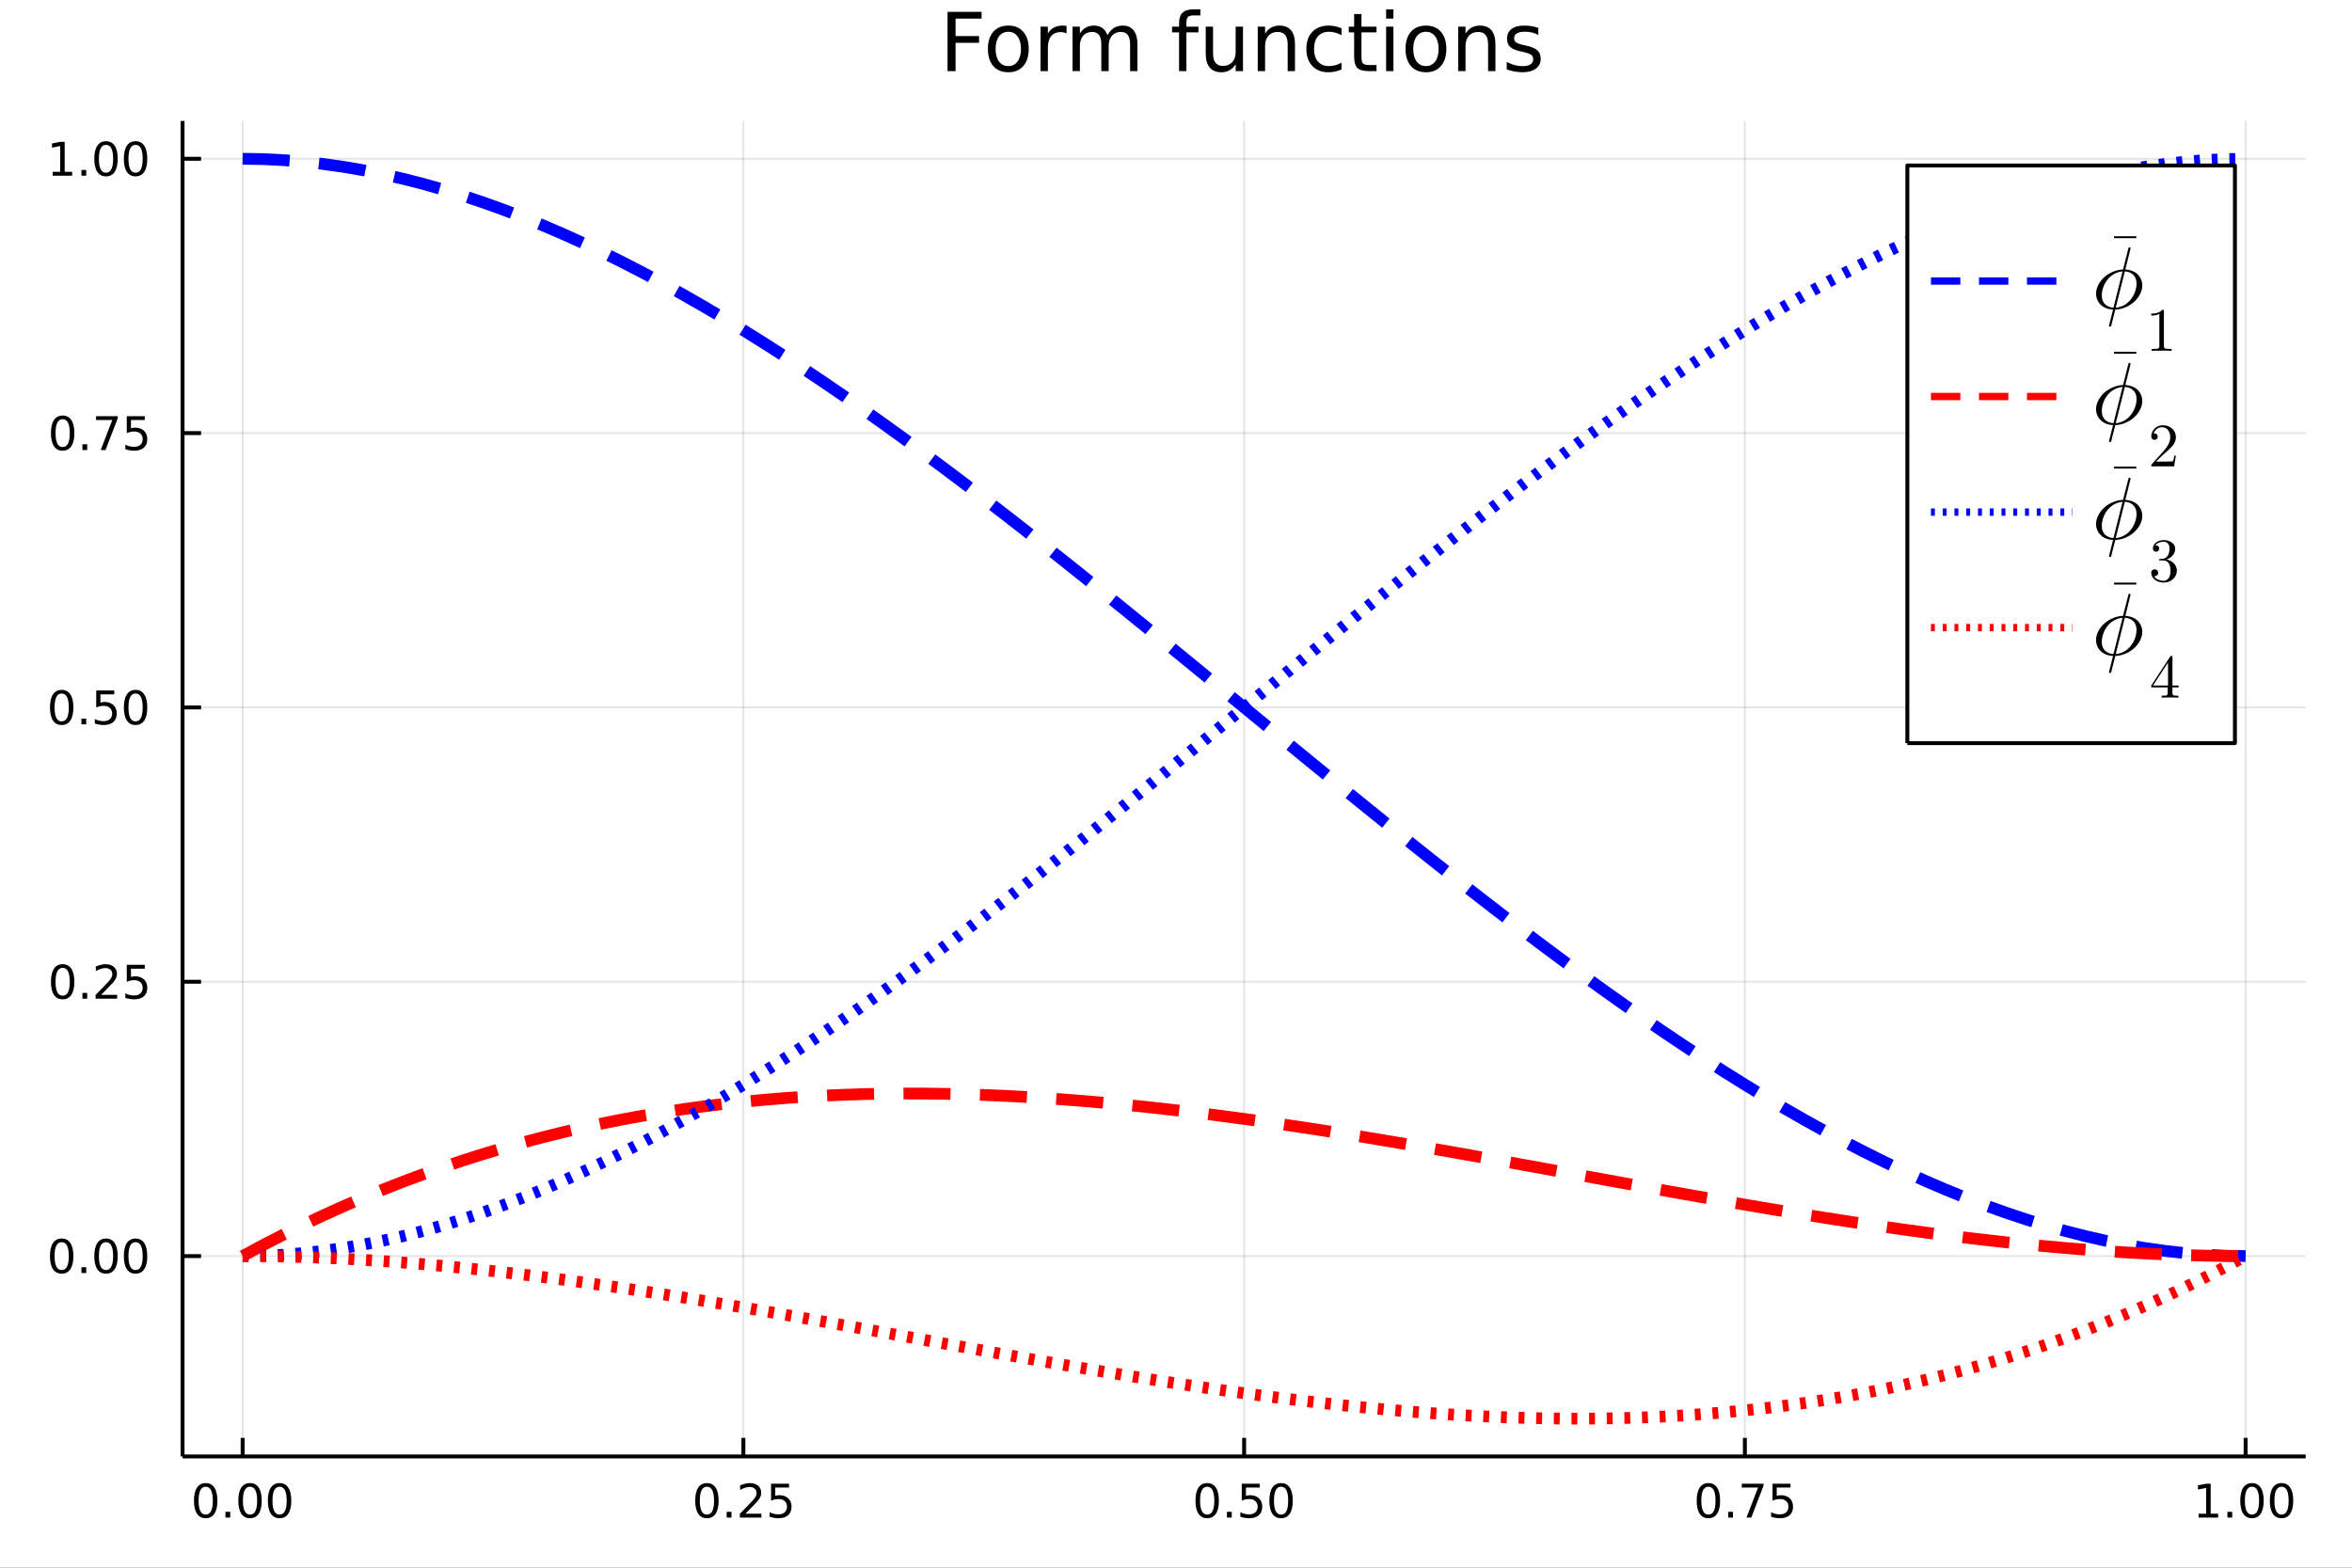 <?xml version="1.0" encoding="utf-8"?>
<svg xmlns="http://www.w3.org/2000/svg" xmlns:xlink="http://www.w3.org/1999/xlink" width="600" height="400" viewBox="0 0 2400 1600">
<rect x="0" y="0" width="2400" height="1600" fill="#333333" stroke="none"/>
<defs>
  <clipPath id="clip540">
    <rect x="0" y="0" width="2400" height="1600"/>
  </clipPath>
</defs>
<path clip-path="url(#clip540)" d="
M0 1600 L2400 1600 L2400 0 L0 0  Z
  " fill="#ffffff" fill-rule="evenodd" fill-opacity="1"/>
<defs>
  <clipPath id="clip541">
    <rect x="480" y="0" width="1681" height="1600"/>
  </clipPath>
</defs>
<defs>
  <clipPath id="clip542">
    <rect x="186" y="123" width="2167" height="1364"/>
  </clipPath>
</defs>
<path clip-path="url(#clip540)" d="
M186.274 1486.45 L2352.76 1486.45 L2352.76 123.472 L186.274 123.472  Z
  " fill="#ffffff" fill-rule="evenodd" fill-opacity="1"/>
<polyline clip-path="url(#clip542)" style="stroke:#000000; stroke-linecap:butt; stroke-linejoin:round; stroke-width:2; stroke-opacity:0.1; fill:none" points="
  247.59,1486.45 247.59,123.472 
  "/>
<polyline clip-path="url(#clip542)" style="stroke:#000000; stroke-linecap:butt; stroke-linejoin:round; stroke-width:2; stroke-opacity:0.1; fill:none" points="
  758.552,1486.45 758.552,123.472 
  "/>
<polyline clip-path="url(#clip542)" style="stroke:#000000; stroke-linecap:butt; stroke-linejoin:round; stroke-width:2; stroke-opacity:0.1; fill:none" points="
  1269.51,1486.45 1269.51,123.472 
  "/>
<polyline clip-path="url(#clip542)" style="stroke:#000000; stroke-linecap:butt; stroke-linejoin:round; stroke-width:2; stroke-opacity:0.1; fill:none" points="
  1780.48,1486.45 1780.48,123.472 
  "/>
<polyline clip-path="url(#clip542)" style="stroke:#000000; stroke-linecap:butt; stroke-linejoin:round; stroke-width:2; stroke-opacity:0.1; fill:none" points="
  2291.44,1486.45 2291.44,123.472 
  "/>
<polyline clip-path="url(#clip540)" style="stroke:#000000; stroke-linecap:butt; stroke-linejoin:round; stroke-width:4; stroke-opacity:1; fill:none" points="
  186.274,1486.45 2352.76,1486.45 
  "/>
<polyline clip-path="url(#clip540)" style="stroke:#000000; stroke-linecap:butt; stroke-linejoin:round; stroke-width:4; stroke-opacity:1; fill:none" points="
  247.59,1486.45 247.59,1467.55 
  "/>
<polyline clip-path="url(#clip540)" style="stroke:#000000; stroke-linecap:butt; stroke-linejoin:round; stroke-width:4; stroke-opacity:1; fill:none" points="
  758.552,1486.45 758.552,1467.55 
  "/>
<polyline clip-path="url(#clip540)" style="stroke:#000000; stroke-linecap:butt; stroke-linejoin:round; stroke-width:4; stroke-opacity:1; fill:none" points="
  1269.51,1486.45 1269.51,1467.55 
  "/>
<polyline clip-path="url(#clip540)" style="stroke:#000000; stroke-linecap:butt; stroke-linejoin:round; stroke-width:4; stroke-opacity:1; fill:none" points="
  1780.48,1486.45 1780.48,1467.55 
  "/>
<polyline clip-path="url(#clip540)" style="stroke:#000000; stroke-linecap:butt; stroke-linejoin:round; stroke-width:4; stroke-opacity:1; fill:none" points="
  2291.44,1486.45 2291.44,1467.55 
  "/>
<path clip-path="url(#clip540)" d="M209.893 1517.37 Q206.282 1517.37 204.453 1520.93 Q202.648 1524.47 202.648 1531.6 Q202.648 1538.71 204.453 1542.27 Q206.282 1545.82 209.893 1545.82 Q213.527 1545.82 215.333 1542.27 Q217.161 1538.71 217.161 1531.6 Q217.161 1524.47 215.333 1520.93 Q213.527 1517.37 209.893 1517.37 M209.893 1513.66 Q215.703 1513.66 218.759 1518.27 Q221.837 1522.85 221.837 1531.6 Q221.837 1540.33 218.759 1544.94 Q215.703 1549.52 209.893 1549.52 Q204.083 1549.52 201.004 1544.94 Q197.949 1540.33 197.949 1531.6 Q197.949 1522.85 201.004 1518.27 Q204.083 1513.66 209.893 1513.66 Z" fill="#000000" fill-rule="evenodd" fill-opacity="1" /><path clip-path="url(#clip540)" d="M230.055 1542.97 L234.939 1542.97 L234.939 1548.85 L230.055 1548.85 L230.055 1542.97 Z" fill="#000000" fill-rule="evenodd" fill-opacity="1" /><path clip-path="url(#clip540)" d="M255.124 1517.37 Q251.513 1517.37 249.684 1520.93 Q247.879 1524.47 247.879 1531.6 Q247.879 1538.71 249.684 1542.27 Q251.513 1545.82 255.124 1545.82 Q258.758 1545.82 260.564 1542.27 Q262.393 1538.71 262.393 1531.6 Q262.393 1524.47 260.564 1520.93 Q258.758 1517.37 255.124 1517.37 M255.124 1513.66 Q260.934 1513.66 263.99 1518.27 Q267.069 1522.85 267.069 1531.6 Q267.069 1540.33 263.99 1544.94 Q260.934 1549.52 255.124 1549.52 Q249.314 1549.52 246.235 1544.94 Q243.18 1540.33 243.18 1531.6 Q243.18 1522.85 246.235 1518.27 Q249.314 1513.66 255.124 1513.66 Z" fill="#000000" fill-rule="evenodd" fill-opacity="1" /><path clip-path="url(#clip540)" d="M285.286 1517.37 Q281.675 1517.37 279.846 1520.93 Q278.041 1524.47 278.041 1531.6 Q278.041 1538.71 279.846 1542.27 Q281.675 1545.82 285.286 1545.82 Q288.92 1545.82 290.726 1542.27 Q292.555 1538.71 292.555 1531.6 Q292.555 1524.47 290.726 1520.93 Q288.92 1517.37 285.286 1517.37 M285.286 1513.66 Q291.096 1513.66 294.152 1518.27 Q297.23 1522.85 297.23 1531.6 Q297.23 1540.33 294.152 1544.94 Q291.096 1549.52 285.286 1549.52 Q279.476 1549.52 276.397 1544.94 Q273.342 1540.33 273.342 1531.6 Q273.342 1522.85 276.397 1518.27 Q279.476 1513.66 285.286 1513.66 Z" fill="#000000" fill-rule="evenodd" fill-opacity="1" /><path clip-path="url(#clip540)" d="M721.353 1517.37 Q717.742 1517.37 715.914 1520.93 Q714.108 1524.47 714.108 1531.6 Q714.108 1538.71 715.914 1542.27 Q717.742 1545.82 721.353 1545.82 Q724.988 1545.82 726.793 1542.27 Q728.622 1538.71 728.622 1531.6 Q728.622 1524.47 726.793 1520.93 Q724.988 1517.37 721.353 1517.37 M721.353 1513.66 Q727.164 1513.66 730.219 1518.27 Q733.298 1522.85 733.298 1531.6 Q733.298 1540.33 730.219 1544.94 Q727.164 1549.52 721.353 1549.52 Q715.543 1549.52 712.465 1544.94 Q709.409 1540.33 709.409 1531.6 Q709.409 1522.85 712.465 1518.27 Q715.543 1513.66 721.353 1513.66 Z" fill="#000000" fill-rule="evenodd" fill-opacity="1" /><path clip-path="url(#clip540)" d="M741.515 1542.97 L746.4 1542.97 L746.4 1548.85 L741.515 1548.85 L741.515 1542.97 Z" fill="#000000" fill-rule="evenodd" fill-opacity="1" /><path clip-path="url(#clip540)" d="M760.612 1544.91 L776.932 1544.91 L776.932 1548.85 L754.987 1548.85 L754.987 1544.91 Q757.649 1542.16 762.233 1537.53 Q766.839 1532.88 768.02 1531.53 Q770.265 1529.01 771.145 1527.27 Q772.048 1525.51 772.048 1523.82 Q772.048 1521.07 770.103 1519.33 Q768.182 1517.6 765.08 1517.6 Q762.881 1517.6 760.427 1518.36 Q757.997 1519.13 755.219 1520.68 L755.219 1515.95 Q758.043 1514.82 760.497 1514.24 Q762.95 1513.66 764.987 1513.66 Q770.358 1513.66 773.552 1516.35 Q776.747 1519.03 776.747 1523.52 Q776.747 1525.65 775.936 1527.57 Q775.149 1529.47 773.043 1532.07 Q772.464 1532.74 769.362 1535.95 Q766.261 1539.15 760.612 1544.91 Z" fill="#000000" fill-rule="evenodd" fill-opacity="1" /><path clip-path="url(#clip540)" d="M786.793 1514.29 L805.149 1514.29 L805.149 1518.22 L791.075 1518.22 L791.075 1526.7 Q792.094 1526.35 793.112 1526.19 Q794.131 1526 795.149 1526 Q800.936 1526 804.316 1529.17 Q807.695 1532.34 807.695 1537.76 Q807.695 1543.34 804.223 1546.44 Q800.751 1549.52 794.432 1549.52 Q792.256 1549.52 789.987 1549.15 Q787.742 1548.78 785.335 1548.04 L785.335 1543.34 Q787.418 1544.47 789.64 1545.03 Q791.862 1545.58 794.339 1545.58 Q798.344 1545.58 800.682 1543.48 Q803.02 1541.37 803.02 1537.76 Q803.02 1534.15 800.682 1532.04 Q798.344 1529.94 794.339 1529.94 Q792.464 1529.94 790.589 1530.35 Q788.737 1530.77 786.793 1531.65 L786.793 1514.29 Z" fill="#000000" fill-rule="evenodd" fill-opacity="1" /><path clip-path="url(#clip540)" d="M1231.82 1517.37 Q1228.21 1517.37 1226.38 1520.93 Q1224.57 1524.47 1224.57 1531.6 Q1224.57 1538.71 1226.38 1542.27 Q1228.21 1545.82 1231.82 1545.82 Q1235.45 1545.82 1237.26 1542.27 Q1239.09 1538.71 1239.09 1531.6 Q1239.09 1524.47 1237.26 1520.93 Q1235.45 1517.37 1231.82 1517.37 M1231.82 1513.66 Q1237.63 1513.66 1240.68 1518.27 Q1243.76 1522.85 1243.76 1531.6 Q1243.76 1540.33 1240.68 1544.94 Q1237.63 1549.52 1231.82 1549.52 Q1226.01 1549.52 1222.93 1544.94 Q1219.87 1540.33 1219.87 1531.6 Q1219.87 1522.85 1222.93 1518.27 Q1226.01 1513.66 1231.82 1513.66 Z" fill="#000000" fill-rule="evenodd" fill-opacity="1" /><path clip-path="url(#clip540)" d="M1251.98 1542.97 L1256.86 1542.97 L1256.86 1548.85 L1251.98 1548.85 L1251.98 1542.97 Z" fill="#000000" fill-rule="evenodd" fill-opacity="1" /><path clip-path="url(#clip540)" d="M1267.1 1514.29 L1285.45 1514.29 L1285.45 1518.22 L1271.38 1518.22 L1271.38 1526.7 Q1272.4 1526.35 1273.42 1526.19 Q1274.43 1526 1275.45 1526 Q1281.24 1526 1284.62 1529.17 Q1288 1532.34 1288 1537.76 Q1288 1543.34 1284.53 1546.44 Q1281.05 1549.52 1274.73 1549.52 Q1272.56 1549.52 1270.29 1549.15 Q1268.05 1548.78 1265.64 1548.04 L1265.64 1543.34 Q1267.72 1544.47 1269.94 1545.03 Q1272.17 1545.58 1274.64 1545.58 Q1278.65 1545.58 1280.98 1543.48 Q1283.32 1541.37 1283.32 1537.76 Q1283.32 1534.15 1280.98 1532.04 Q1278.65 1529.94 1274.64 1529.94 Q1272.77 1529.94 1270.89 1530.35 Q1269.04 1530.77 1267.1 1531.65 L1267.1 1514.29 Z" fill="#000000" fill-rule="evenodd" fill-opacity="1" /><path clip-path="url(#clip540)" d="M1307.21 1517.37 Q1303.6 1517.37 1301.77 1520.93 Q1299.97 1524.47 1299.97 1531.6 Q1299.97 1538.71 1301.77 1542.27 Q1303.6 1545.82 1307.21 1545.82 Q1310.85 1545.82 1312.65 1542.27 Q1314.48 1538.71 1314.48 1531.6 Q1314.48 1524.47 1312.65 1520.93 Q1310.85 1517.37 1307.21 1517.37 M1307.21 1513.66 Q1313.02 1513.66 1316.08 1518.27 Q1319.16 1522.85 1319.16 1531.6 Q1319.16 1540.33 1316.08 1544.94 Q1313.02 1549.52 1307.21 1549.52 Q1301.4 1549.52 1298.32 1544.94 Q1295.27 1540.33 1295.27 1531.6 Q1295.27 1522.85 1298.32 1518.27 Q1301.4 1513.66 1307.21 1513.66 Z" fill="#000000" fill-rule="evenodd" fill-opacity="1" /><path clip-path="url(#clip540)" d="M1743.28 1517.37 Q1739.67 1517.37 1737.84 1520.93 Q1736.03 1524.47 1736.03 1531.6 Q1736.03 1538.71 1737.84 1542.27 Q1739.67 1545.82 1743.28 1545.82 Q1746.91 1545.82 1748.72 1542.27 Q1750.55 1538.71 1750.55 1531.6 Q1750.55 1524.47 1748.72 1520.93 Q1746.91 1517.37 1743.28 1517.37 M1743.28 1513.66 Q1749.09 1513.66 1752.14 1518.27 Q1755.22 1522.85 1755.22 1531.6 Q1755.22 1540.33 1752.14 1544.94 Q1749.09 1549.52 1743.28 1549.52 Q1737.47 1549.52 1734.39 1544.94 Q1731.33 1540.33 1731.33 1531.6 Q1731.33 1522.85 1734.39 1518.27 Q1737.47 1513.66 1743.28 1513.66 Z" fill="#000000" fill-rule="evenodd" fill-opacity="1" /><path clip-path="url(#clip540)" d="M1763.44 1542.97 L1768.32 1542.97 L1768.32 1548.85 L1763.44 1548.85 L1763.44 1542.97 Z" fill="#000000" fill-rule="evenodd" fill-opacity="1" /><path clip-path="url(#clip540)" d="M1777.33 1514.29 L1799.55 1514.29 L1799.55 1516.28 L1787.01 1548.85 L1782.12 1548.85 L1793.93 1518.22 L1777.33 1518.22 L1777.33 1514.29 Z" fill="#000000" fill-rule="evenodd" fill-opacity="1" /><path clip-path="url(#clip540)" d="M1808.72 1514.29 L1827.07 1514.29 L1827.07 1518.22 L1813 1518.22 L1813 1526.7 Q1814.02 1526.35 1815.04 1526.19 Q1816.06 1526 1817.07 1526 Q1822.86 1526 1826.24 1529.17 Q1829.62 1532.34 1829.62 1537.76 Q1829.62 1543.34 1826.15 1546.44 Q1822.68 1549.52 1816.36 1549.52 Q1814.18 1549.52 1811.91 1549.15 Q1809.67 1548.78 1807.26 1548.04 L1807.26 1543.34 Q1809.34 1544.47 1811.57 1545.03 Q1813.79 1545.58 1816.26 1545.58 Q1820.27 1545.58 1822.61 1543.48 Q1824.95 1541.37 1824.95 1537.76 Q1824.95 1534.15 1822.61 1532.04 Q1820.27 1529.94 1816.26 1529.94 Q1814.39 1529.94 1812.51 1530.35 Q1810.66 1530.77 1808.72 1531.65 L1808.72 1514.29 Z" fill="#000000" fill-rule="evenodd" fill-opacity="1" /><path clip-path="url(#clip540)" d="M2243.51 1544.91 L2251.15 1544.91 L2251.15 1518.55 L2242.84 1520.21 L2242.84 1515.95 L2251.1 1514.29 L2255.78 1514.29 L2255.78 1544.91 L2263.42 1544.91 L2263.42 1548.85 L2243.51 1548.85 L2243.51 1544.91 Z" fill="#000000" fill-rule="evenodd" fill-opacity="1" /><path clip-path="url(#clip540)" d="M2272.86 1542.97 L2277.75 1542.97 L2277.75 1548.85 L2272.86 1548.85 L2272.86 1542.97 Z" fill="#000000" fill-rule="evenodd" fill-opacity="1" /><path clip-path="url(#clip540)" d="M2297.93 1517.37 Q2294.32 1517.37 2292.49 1520.93 Q2290.69 1524.47 2290.69 1531.6 Q2290.69 1538.71 2292.49 1542.27 Q2294.32 1545.82 2297.93 1545.82 Q2301.57 1545.82 2303.37 1542.27 Q2305.2 1538.71 2305.2 1531.6 Q2305.2 1524.47 2303.37 1520.93 Q2301.57 1517.37 2297.93 1517.37 M2297.93 1513.66 Q2303.74 1513.66 2306.8 1518.27 Q2309.88 1522.85 2309.88 1531.6 Q2309.88 1540.33 2306.8 1544.94 Q2303.74 1549.52 2297.93 1549.52 Q2292.12 1549.52 2289.04 1544.94 Q2285.99 1540.33 2285.99 1531.6 Q2285.99 1522.85 2289.04 1518.27 Q2292.12 1513.66 2297.93 1513.66 Z" fill="#000000" fill-rule="evenodd" fill-opacity="1" /><path clip-path="url(#clip540)" d="M2328.1 1517.37 Q2324.48 1517.37 2322.66 1520.93 Q2320.85 1524.47 2320.85 1531.6 Q2320.85 1538.71 2322.66 1542.27 Q2324.48 1545.82 2328.1 1545.82 Q2331.73 1545.82 2333.54 1542.27 Q2335.36 1538.71 2335.36 1531.6 Q2335.36 1524.47 2333.54 1520.93 Q2331.73 1517.37 2328.1 1517.37 M2328.1 1513.66 Q2333.91 1513.66 2336.96 1518.27 Q2340.04 1522.85 2340.04 1531.6 Q2340.04 1540.33 2336.96 1544.94 Q2333.91 1549.52 2328.1 1549.52 Q2322.29 1549.52 2319.21 1544.94 Q2316.15 1540.33 2316.15 1531.6 Q2316.15 1522.85 2319.21 1518.27 Q2322.29 1513.66 2328.1 1513.66 Z" fill="#000000" fill-rule="evenodd" fill-opacity="1" /><polyline clip-path="url(#clip542)" style="stroke:#000000; stroke-linecap:butt; stroke-linejoin:round; stroke-width:2; stroke-opacity:0.1; fill:none" points="
  186.274,1281.97 2352.76,1281.97 
  "/>
<polyline clip-path="url(#clip542)" style="stroke:#000000; stroke-linecap:butt; stroke-linejoin:round; stroke-width:2; stroke-opacity:0.1; fill:none" points="
  186.274,1001.99 2352.76,1001.99 
  "/>
<polyline clip-path="url(#clip542)" style="stroke:#000000; stroke-linecap:butt; stroke-linejoin:round; stroke-width:2; stroke-opacity:0.1; fill:none" points="
  186.274,722.009 2352.76,722.009 
  "/>
<polyline clip-path="url(#clip542)" style="stroke:#000000; stroke-linecap:butt; stroke-linejoin:round; stroke-width:2; stroke-opacity:0.1; fill:none" points="
  186.274,442.028 2352.76,442.028 
  "/>
<polyline clip-path="url(#clip542)" style="stroke:#000000; stroke-linecap:butt; stroke-linejoin:round; stroke-width:2; stroke-opacity:0.1; fill:none" points="
  186.274,162.047 2352.76,162.047 
  "/>
<polyline clip-path="url(#clip540)" style="stroke:#000000; stroke-linecap:butt; stroke-linejoin:round; stroke-width:4; stroke-opacity:1; fill:none" points="
  186.274,1486.45 186.274,123.472 
  "/>
<polyline clip-path="url(#clip540)" style="stroke:#000000; stroke-linecap:butt; stroke-linejoin:round; stroke-width:4; stroke-opacity:1; fill:none" points="
  186.274,1281.97 205.172,1281.97 
  "/>
<polyline clip-path="url(#clip540)" style="stroke:#000000; stroke-linecap:butt; stroke-linejoin:round; stroke-width:4; stroke-opacity:1; fill:none" points="
  186.274,1001.99 205.172,1001.99 
  "/>
<polyline clip-path="url(#clip540)" style="stroke:#000000; stroke-linecap:butt; stroke-linejoin:round; stroke-width:4; stroke-opacity:1; fill:none" points="
  186.274,722.009 205.172,722.009 
  "/>
<polyline clip-path="url(#clip540)" style="stroke:#000000; stroke-linecap:butt; stroke-linejoin:round; stroke-width:4; stroke-opacity:1; fill:none" points="
  186.274,442.028 205.172,442.028 
  "/>
<polyline clip-path="url(#clip540)" style="stroke:#000000; stroke-linecap:butt; stroke-linejoin:round; stroke-width:4; stroke-opacity:1; fill:none" points="
  186.274,162.047 205.172,162.047 
  "/>
<path clip-path="url(#clip540)" d="M62.937 1267.77 Q59.325 1267.77 57.497 1271.33 Q55.691 1274.88 55.691 1282.01 Q55.691 1289.11 57.497 1292.68 Q59.325 1296.22 62.937 1296.22 Q66.571 1296.22 68.376 1292.68 Q70.205 1289.11 70.205 1282.01 Q70.205 1274.88 68.376 1271.33 Q66.571 1267.77 62.937 1267.77 M62.937 1264.07 Q68.747 1264.07 71.802 1268.67 Q74.881 1273.26 74.881 1282.01 Q74.881 1290.73 71.802 1295.34 Q68.747 1299.92 62.937 1299.92 Q57.126 1299.92 54.048 1295.34 Q50.992 1290.73 50.992 1282.01 Q50.992 1273.26 54.048 1268.67 Q57.126 1264.07 62.937 1264.07 Z" fill="#000000" fill-rule="evenodd" fill-opacity="1" /><path clip-path="url(#clip540)" d="M83.098 1293.37 L87.983 1293.37 L87.983 1299.25 L83.098 1299.25 L83.098 1293.37 Z" fill="#000000" fill-rule="evenodd" fill-opacity="1" /><path clip-path="url(#clip540)" d="M108.168 1267.77 Q104.557 1267.77 102.728 1271.33 Q100.922 1274.88 100.922 1282.01 Q100.922 1289.11 102.728 1292.68 Q104.557 1296.22 108.168 1296.22 Q111.802 1296.22 113.608 1292.68 Q115.436 1289.11 115.436 1282.01 Q115.436 1274.88 113.608 1271.33 Q111.802 1267.77 108.168 1267.77 M108.168 1264.07 Q113.978 1264.07 117.033 1268.67 Q120.112 1273.26 120.112 1282.01 Q120.112 1290.73 117.033 1295.34 Q113.978 1299.92 108.168 1299.92 Q102.358 1299.92 99.279 1295.34 Q96.223 1290.73 96.223 1282.01 Q96.223 1273.26 99.279 1268.67 Q102.358 1264.07 108.168 1264.07 Z" fill="#000000" fill-rule="evenodd" fill-opacity="1" /><path clip-path="url(#clip540)" d="M138.33 1267.77 Q134.719 1267.77 132.89 1271.33 Q131.084 1274.88 131.084 1282.01 Q131.084 1289.11 132.89 1292.68 Q134.719 1296.22 138.33 1296.22 Q141.964 1296.22 143.769 1292.68 Q145.598 1289.11 145.598 1282.01 Q145.598 1274.88 143.769 1271.33 Q141.964 1267.77 138.33 1267.77 M138.33 1264.07 Q144.14 1264.07 147.195 1268.67 Q150.274 1273.26 150.274 1282.01 Q150.274 1290.73 147.195 1295.34 Q144.14 1299.92 138.33 1299.92 Q132.519 1299.92 129.441 1295.34 Q126.385 1290.73 126.385 1282.01 Q126.385 1273.26 129.441 1268.67 Q132.519 1264.07 138.33 1264.07 Z" fill="#000000" fill-rule="evenodd" fill-opacity="1" /><path clip-path="url(#clip540)" d="M63.932 987.789 Q60.321 987.789 58.492 991.353 Q56.687 994.895 56.687 1002.02 Q56.687 1009.13 58.492 1012.7 Q60.321 1016.24 63.932 1016.24 Q67.566 1016.24 69.372 1012.7 Q71.2 1009.13 71.2 1002.02 Q71.2 994.895 69.372 991.353 Q67.566 987.789 63.932 987.789 M63.932 984.085 Q69.742 984.085 72.798 988.691 Q75.876 993.275 75.876 1002.02 Q75.876 1010.75 72.798 1015.36 Q69.742 1019.94 63.932 1019.94 Q58.122 1019.94 55.043 1015.36 Q51.987 1010.75 51.987 1002.02 Q51.987 993.275 55.043 988.691 Q58.122 984.085 63.932 984.085 Z" fill="#000000" fill-rule="evenodd" fill-opacity="1" /><path clip-path="url(#clip540)" d="M84.094 1013.39 L88.978 1013.39 L88.978 1019.27 L84.094 1019.27 L84.094 1013.39 Z" fill="#000000" fill-rule="evenodd" fill-opacity="1" /><path clip-path="url(#clip540)" d="M103.191 1015.33 L119.51 1015.33 L119.51 1019.27 L97.566 1019.27 L97.566 1015.33 Q100.228 1012.58 104.811 1007.95 Q109.418 1003.3 110.598 1001.96 Q112.844 999.432 113.723 997.696 Q114.626 995.937 114.626 994.247 Q114.626 991.492 112.682 989.756 Q110.76 988.02 107.658 988.02 Q105.459 988.02 103.006 988.784 Q100.575 989.548 97.797 991.099 L97.797 986.377 Q100.621 985.242 103.075 984.664 Q105.529 984.085 107.566 984.085 Q112.936 984.085 116.131 986.77 Q119.325 989.455 119.325 993.946 Q119.325 996.076 118.515 997.997 Q117.728 999.895 115.621 1002.49 Q115.043 1003.16 111.941 1006.38 Q108.839 1009.57 103.191 1015.33 Z" fill="#000000" fill-rule="evenodd" fill-opacity="1" /><path clip-path="url(#clip540)" d="M129.371 984.71 L147.728 984.71 L147.728 988.645 L133.654 988.645 L133.654 997.117 Q134.672 996.77 135.691 996.608 Q136.709 996.423 137.728 996.423 Q143.515 996.423 146.894 999.594 Q150.274 1002.77 150.274 1008.18 Q150.274 1013.76 146.802 1016.86 Q143.33 1019.94 137.01 1019.94 Q134.834 1019.94 132.566 1019.57 Q130.32 1019.2 127.913 1018.46 L127.913 1013.76 Q129.996 1014.89 132.219 1015.45 Q134.441 1016.01 136.918 1016.01 Q140.922 1016.01 143.26 1013.9 Q145.598 1011.79 145.598 1008.18 Q145.598 1004.57 143.26 1002.46 Q140.922 1000.36 136.918 1000.36 Q135.043 1000.36 133.168 1000.77 Q131.316 1001.19 129.371 1002.07 L129.371 984.71 Z" fill="#000000" fill-rule="evenodd" fill-opacity="1" /><path clip-path="url(#clip540)" d="M62.937 707.808 Q59.325 707.808 57.497 711.372 Q55.691 714.914 55.691 722.044 Q55.691 729.15 57.497 732.715 Q59.325 736.257 62.937 736.257 Q66.571 736.257 68.376 732.715 Q70.205 729.15 70.205 722.044 Q70.205 714.914 68.376 711.372 Q66.571 707.808 62.937 707.808 M62.937 704.104 Q68.747 704.104 71.802 708.71 Q74.881 713.294 74.881 722.044 Q74.881 730.77 71.802 735.377 Q68.747 739.96 62.937 739.96 Q57.126 739.96 54.048 735.377 Q50.992 730.77 50.992 722.044 Q50.992 713.294 54.048 708.71 Q57.126 704.104 62.937 704.104 Z" fill="#000000" fill-rule="evenodd" fill-opacity="1" /><path clip-path="url(#clip540)" d="M83.098 733.409 L87.983 733.409 L87.983 739.289 L83.098 739.289 L83.098 733.409 Z" fill="#000000" fill-rule="evenodd" fill-opacity="1" /><path clip-path="url(#clip540)" d="M98.214 704.729 L116.57 704.729 L116.57 708.664 L102.496 708.664 L102.496 717.136 Q103.515 716.789 104.534 716.627 Q105.552 716.442 106.571 716.442 Q112.358 716.442 115.737 719.613 Q119.117 722.784 119.117 728.201 Q119.117 733.78 115.645 736.882 Q112.172 739.96 105.853 739.96 Q103.677 739.96 101.409 739.59 Q99.163 739.219 96.756 738.479 L96.756 733.78 Q98.839 734.914 101.061 735.469 Q103.284 736.025 105.76 736.025 Q109.765 736.025 112.103 733.919 Q114.441 731.812 114.441 728.201 Q114.441 724.59 112.103 722.483 Q109.765 720.377 105.76 720.377 Q103.885 720.377 102.01 720.794 Q100.159 721.21 98.214 722.09 L98.214 704.729 Z" fill="#000000" fill-rule="evenodd" fill-opacity="1" /><path clip-path="url(#clip540)" d="M138.33 707.808 Q134.719 707.808 132.89 711.372 Q131.084 714.914 131.084 722.044 Q131.084 729.15 132.89 732.715 Q134.719 736.257 138.33 736.257 Q141.964 736.257 143.769 732.715 Q145.598 729.15 145.598 722.044 Q145.598 714.914 143.769 711.372 Q141.964 707.808 138.33 707.808 M138.33 704.104 Q144.14 704.104 147.195 708.71 Q150.274 713.294 150.274 722.044 Q150.274 730.77 147.195 735.377 Q144.14 739.96 138.33 739.96 Q132.519 739.96 129.441 735.377 Q126.385 730.77 126.385 722.044 Q126.385 713.294 129.441 708.71 Q132.519 704.104 138.33 704.104 Z" fill="#000000" fill-rule="evenodd" fill-opacity="1" /><path clip-path="url(#clip540)" d="M63.932 427.827 Q60.321 427.827 58.492 431.391 Q56.687 434.933 56.687 442.063 Q56.687 449.169 58.492 452.734 Q60.321 456.276 63.932 456.276 Q67.566 456.276 69.372 452.734 Q71.2 449.169 71.2 442.063 Q71.2 434.933 69.372 431.391 Q67.566 427.827 63.932 427.827 M63.932 424.123 Q69.742 424.123 72.798 428.729 Q75.876 433.313 75.876 442.063 Q75.876 450.789 72.798 455.396 Q69.742 459.979 63.932 459.979 Q58.122 459.979 55.043 455.396 Q51.987 450.789 51.987 442.063 Q51.987 433.313 55.043 428.729 Q58.122 424.123 63.932 424.123 Z" fill="#000000" fill-rule="evenodd" fill-opacity="1" /><path clip-path="url(#clip540)" d="M84.094 453.428 L88.978 453.428 L88.978 459.308 L84.094 459.308 L84.094 453.428 Z" fill="#000000" fill-rule="evenodd" fill-opacity="1" /><path clip-path="url(#clip540)" d="M97.983 424.748 L120.205 424.748 L120.205 426.739 L107.658 459.308 L102.774 459.308 L114.58 428.683 L97.983 428.683 L97.983 424.748 Z" fill="#000000" fill-rule="evenodd" fill-opacity="1" /><path clip-path="url(#clip540)" d="M129.371 424.748 L147.728 424.748 L147.728 428.683 L133.654 428.683 L133.654 437.155 Q134.672 436.808 135.691 436.646 Q136.709 436.461 137.728 436.461 Q143.515 436.461 146.894 439.632 Q150.274 442.803 150.274 448.22 Q150.274 453.799 146.802 456.901 Q143.33 459.979 137.01 459.979 Q134.834 459.979 132.566 459.609 Q130.32 459.238 127.913 458.498 L127.913 453.799 Q129.996 454.933 132.219 455.488 Q134.441 456.044 136.918 456.044 Q140.922 456.044 143.26 453.938 Q145.598 451.831 145.598 448.22 Q145.598 444.609 143.26 442.502 Q140.922 440.396 136.918 440.396 Q135.043 440.396 133.168 440.813 Q131.316 441.229 129.371 442.109 L129.371 424.748 Z" fill="#000000" fill-rule="evenodd" fill-opacity="1" /><path clip-path="url(#clip540)" d="M53.747 175.392 L61.386 175.392 L61.386 149.026 L53.075 150.693 L53.075 146.434 L61.339 144.767 L66.015 144.767 L66.015 175.392 L73.654 175.392 L73.654 179.327 L53.747 179.327 L53.747 175.392 Z" fill="#000000" fill-rule="evenodd" fill-opacity="1" /><path clip-path="url(#clip540)" d="M83.098 173.447 L87.983 173.447 L87.983 179.327 L83.098 179.327 L83.098 173.447 Z" fill="#000000" fill-rule="evenodd" fill-opacity="1" /><path clip-path="url(#clip540)" d="M108.168 147.846 Q104.557 147.846 102.728 151.41 Q100.922 154.952 100.922 162.082 Q100.922 169.188 102.728 172.753 Q104.557 176.295 108.168 176.295 Q111.802 176.295 113.608 172.753 Q115.436 169.188 115.436 162.082 Q115.436 154.952 113.608 151.41 Q111.802 147.846 108.168 147.846 M108.168 144.142 Q113.978 144.142 117.033 148.748 Q120.112 153.332 120.112 162.082 Q120.112 170.808 117.033 175.415 Q113.978 179.998 108.168 179.998 Q102.358 179.998 99.279 175.415 Q96.223 170.808 96.223 162.082 Q96.223 153.332 99.279 148.748 Q102.358 144.142 108.168 144.142 Z" fill="#000000" fill-rule="evenodd" fill-opacity="1" /><path clip-path="url(#clip540)" d="M138.33 147.846 Q134.719 147.846 132.89 151.41 Q131.084 154.952 131.084 162.082 Q131.084 169.188 132.89 172.753 Q134.719 176.295 138.33 176.295 Q141.964 176.295 143.769 172.753 Q145.598 169.188 145.598 162.082 Q145.598 154.952 143.769 151.41 Q141.964 147.846 138.33 147.846 M138.33 144.142 Q144.14 144.142 147.195 148.748 Q150.274 153.332 150.274 162.082 Q150.274 170.808 147.195 175.415 Q144.14 179.998 138.33 179.998 Q132.519 179.998 129.441 175.415 Q126.385 170.808 126.385 162.082 Q126.385 153.332 129.441 148.748 Q132.519 144.142 138.33 144.142 Z" fill="#000000" fill-rule="evenodd" fill-opacity="1" /><path clip-path="url(#clip540)" d="M966.872 12.096 L1001.63 12.096 L1001.63 18.983 L975.055 18.983 L975.055 36.806 L999.036 36.806 L999.036 43.693 L975.055 43.693 L975.055 72.576 L966.872 72.576 L966.872 12.096 Z" fill="#000000" fill-rule="evenodd" fill-opacity="1" /><path clip-path="url(#clip540)" d="M1028.89 32.431 Q1022.9 32.431 1019.41 37.131 Q1015.93 41.789 1015.93 49.931 Q1015.93 58.074 1019.37 62.773 Q1022.86 67.431 1028.89 67.431 Q1034.85 67.431 1038.33 62.732 Q1041.81 58.033 1041.81 49.931 Q1041.81 41.87 1038.33 37.171 Q1034.85 32.431 1028.89 32.431 M1028.89 26.112 Q1038.61 26.112 1044.16 32.431 Q1049.71 38.751 1049.71 49.931 Q1049.71 61.071 1044.16 67.431 Q1038.61 73.751 1028.89 73.751 Q1019.13 73.751 1013.58 67.431 Q1008.07 61.071 1008.07 49.931 Q1008.07 38.751 1013.58 32.431 Q1019.13 26.112 1028.89 26.112 Z" fill="#000000" fill-rule="evenodd" fill-opacity="1" /><path clip-path="url(#clip540)" d="M1088.36 34.173 Q1087.1 33.444 1085.6 33.12 Q1084.15 32.756 1082.36 32.756 Q1076.04 32.756 1072.64 36.888 Q1069.28 40.979 1069.28 48.676 L1069.28 72.576 L1061.78 72.576 L1061.78 27.206 L1069.28 27.206 L1069.28 34.254 Q1071.63 30.122 1075.4 28.138 Q1079.16 26.112 1084.55 26.112 Q1085.32 26.112 1086.25 26.234 Q1087.18 26.315 1088.32 26.517 L1088.36 34.173 Z" fill="#000000" fill-rule="evenodd" fill-opacity="1" /><path clip-path="url(#clip540)" d="M1130.04 35.915 Q1132.84 30.892 1136.73 28.502 Q1140.62 26.112 1145.88 26.112 Q1152.97 26.112 1156.82 31.095 Q1160.67 36.037 1160.67 45.192 L1160.67 72.576 L1153.17 72.576 L1153.17 45.435 Q1153.17 38.913 1150.86 35.753 Q1148.55 32.594 1143.82 32.594 Q1138.02 32.594 1134.66 36.442 Q1131.3 40.29 1131.3 46.934 L1131.3 72.576 L1123.8 72.576 L1123.8 45.435 Q1123.8 38.873 1121.49 35.753 Q1119.19 32.594 1114.37 32.594 Q1108.65 32.594 1105.29 36.482 Q1101.93 40.331 1101.93 46.934 L1101.93 72.576 L1094.43 72.576 L1094.43 27.206 L1101.93 27.206 L1101.93 34.254 Q1104.48 30.082 1108.05 28.097 Q1111.61 26.112 1116.51 26.112 Q1121.45 26.112 1124.9 28.624 Q1128.38 31.135 1130.04 35.915 Z" fill="#000000" fill-rule="evenodd" fill-opacity="1" /><path clip-path="url(#clip540)" d="M1224.87 9.544 L1224.87 15.742 L1217.74 15.742 Q1213.73 15.742 1212.15 17.362 Q1210.61 18.983 1210.61 23.195 L1210.61 27.206 L1222.89 27.206 L1222.89 32.999 L1210.61 32.999 L1210.61 72.576 L1203.12 72.576 L1203.12 32.999 L1195.99 32.999 L1195.99 27.206 L1203.12 27.206 L1203.12 24.046 Q1203.12 16.471 1206.64 13.028 Q1210.17 9.544 1217.83 9.544 L1224.87 9.544 Z" fill="#000000" fill-rule="evenodd" fill-opacity="1" /><path clip-path="url(#clip540)" d="M1230.34 54.671 L1230.34 27.206 L1237.8 27.206 L1237.8 54.387 Q1237.8 60.828 1240.31 64.069 Q1242.82 67.269 1247.84 67.269 Q1253.88 67.269 1257.36 63.421 Q1260.89 59.573 1260.89 52.929 L1260.89 27.206 L1268.34 27.206 L1268.34 72.576 L1260.89 72.576 L1260.89 65.608 Q1258.17 69.74 1254.57 71.766 Q1251 73.751 1246.26 73.751 Q1238.44 73.751 1234.39 68.89 Q1230.34 64.029 1230.34 54.671 M1249.1 26.112 L1249.1 26.112 Z" fill="#000000" fill-rule="evenodd" fill-opacity="1" /><path clip-path="url(#clip540)" d="M1321.41 45.192 L1321.41 72.576 L1313.95 72.576 L1313.95 45.435 Q1313.95 38.994 1311.44 35.794 Q1308.93 32.594 1303.91 32.594 Q1297.87 32.594 1294.39 36.442 Q1290.9 40.29 1290.9 46.934 L1290.9 72.576 L1283.41 72.576 L1283.41 27.206 L1290.9 27.206 L1290.9 34.254 Q1293.58 30.163 1297.18 28.138 Q1300.83 26.112 1305.57 26.112 Q1313.39 26.112 1317.4 30.973 Q1321.41 35.794 1321.41 45.192 Z" fill="#000000" fill-rule="evenodd" fill-opacity="1" /><path clip-path="url(#clip540)" d="M1368.92 28.948 L1368.92 35.915 Q1365.76 34.173 1362.56 33.323 Q1359.4 32.431 1356.16 32.431 Q1348.91 32.431 1344.9 37.05 Q1340.89 41.627 1340.89 49.931 Q1340.89 58.236 1344.9 62.854 Q1348.91 67.431 1356.16 67.431 Q1359.4 67.431 1362.56 66.581 Q1365.76 65.689 1368.92 63.948 L1368.92 70.834 Q1365.8 72.292 1362.44 73.022 Q1359.12 73.751 1355.35 73.751 Q1345.1 73.751 1339.07 67.31 Q1333.03 60.869 1333.03 49.931 Q1333.03 38.832 1339.11 32.472 Q1345.23 26.112 1355.84 26.112 Q1359.28 26.112 1362.56 26.841 Q1365.85 27.53 1368.92 28.948 Z" fill="#000000" fill-rule="evenodd" fill-opacity="1" /><path clip-path="url(#clip540)" d="M1389.26 14.324 L1389.26 27.206 L1404.61 27.206 L1404.61 32.999 L1389.26 32.999 L1389.26 57.628 Q1389.26 63.178 1390.76 64.758 Q1392.3 66.338 1396.96 66.338 L1404.61 66.338 L1404.61 72.576 L1396.96 72.576 Q1388.33 72.576 1385.05 69.376 Q1381.77 66.135 1381.77 57.628 L1381.77 32.999 L1376.3 32.999 L1376.3 27.206 L1381.77 27.206 L1381.77 14.324 L1389.26 14.324 Z" fill="#000000" fill-rule="evenodd" fill-opacity="1" /><path clip-path="url(#clip540)" d="M1414.42 27.206 L1421.87 27.206 L1421.87 72.576 L1414.42 72.576 L1414.42 27.206 M1414.42 9.544 L1421.87 9.544 L1421.87 18.983 L1414.42 18.983 L1414.42 9.544 Z" fill="#000000" fill-rule="evenodd" fill-opacity="1" /><path clip-path="url(#clip540)" d="M1455.05 32.431 Q1449.05 32.431 1445.57 37.131 Q1442.08 41.789 1442.08 49.931 Q1442.08 58.074 1445.53 62.773 Q1449.01 67.431 1455.05 67.431 Q1461 67.431 1464.48 62.732 Q1467.97 58.033 1467.97 49.931 Q1467.97 41.87 1464.48 37.171 Q1461 32.431 1455.05 32.431 M1455.05 26.112 Q1464.77 26.112 1470.32 32.431 Q1475.87 38.751 1475.87 49.931 Q1475.87 61.071 1470.32 67.431 Q1464.77 73.751 1455.05 73.751 Q1445.28 73.751 1439.73 67.431 Q1434.22 61.071 1434.22 49.931 Q1434.22 38.751 1439.73 32.431 Q1445.28 26.112 1455.05 26.112 Z" fill="#000000" fill-rule="evenodd" fill-opacity="1" /><path clip-path="url(#clip540)" d="M1525.94 45.192 L1525.94 72.576 L1518.48 72.576 L1518.48 45.435 Q1518.48 38.994 1515.97 35.794 Q1513.46 32.594 1508.44 32.594 Q1502.4 32.594 1498.92 36.442 Q1495.43 40.29 1495.43 46.934 L1495.43 72.576 L1487.94 72.576 L1487.94 27.206 L1495.43 27.206 L1495.43 34.254 Q1498.11 30.163 1501.71 28.138 Q1505.36 26.112 1510.1 26.112 Q1517.92 26.112 1521.93 30.973 Q1525.94 35.794 1525.94 45.192 Z" fill="#000000" fill-rule="evenodd" fill-opacity="1" /><path clip-path="url(#clip540)" d="M1569.73 28.543 L1569.73 35.591 Q1566.57 33.971 1563.17 33.161 Q1559.76 32.35 1556.12 32.35 Q1550.57 32.35 1547.77 34.052 Q1545.02 35.753 1545.02 39.156 Q1545.02 41.749 1547 43.248 Q1548.99 44.706 1554.98 46.043 L1557.53 46.61 Q1565.47 48.311 1568.8 51.43 Q1572.16 54.509 1572.16 60.059 Q1572.16 66.378 1567.13 70.064 Q1562.15 73.751 1553.4 73.751 Q1549.76 73.751 1545.79 73.022 Q1541.86 72.333 1537.48 70.915 L1537.48 63.218 Q1541.61 65.365 1545.62 66.459 Q1549.63 67.512 1553.56 67.512 Q1558.83 67.512 1561.67 65.73 Q1564.5 63.907 1564.5 60.626 Q1564.5 57.588 1562.44 55.967 Q1560.41 54.347 1553.48 52.848 L1550.89 52.24 Q1543.96 50.782 1540.89 47.785 Q1537.81 44.746 1537.81 39.48 Q1537.81 33.08 1542.34 29.596 Q1546.88 26.112 1555.23 26.112 Q1559.36 26.112 1563 26.72 Q1566.65 27.327 1569.73 28.543 Z" fill="#000000" fill-rule="evenodd" fill-opacity="1" /><polyline clip-path="url(#clip542)" style="stroke:#0000ff; stroke-linecap:butt; stroke-linejoin:round; stroke-width:12; stroke-opacity:1; fill:none" stroke-dasharray="48, 30" points="
  247.59,162.047 268.028,162.381 288.467,163.373 308.905,165.01 329.344,167.279 349.782,170.166 370.221,173.658 390.659,177.742 411.098,182.403 431.536,187.628 
  451.975,193.405 472.413,199.719 492.852,206.557 513.29,213.906 533.729,221.752 554.167,230.082 574.606,238.883 595.044,248.14 615.483,257.841 635.921,267.972 
  656.36,278.519 676.798,289.47 697.237,300.81 717.675,312.527 738.114,324.606 758.552,337.035 778.991,349.8 799.429,362.887 819.868,376.284 840.306,389.976 
  860.745,403.95 881.183,418.194 901.622,432.692 922.06,447.433 942.499,462.402 962.937,477.585 983.376,492.971 1003.81,508.545 1024.25,524.293 1044.69,540.203 
  1065.13,556.26 1085.57,572.452 1106.01,588.765 1126.45,605.185 1146.88,621.7 1167.32,638.295 1187.76,654.957 1208.2,671.673 1228.64,688.429 1249.08,705.212 
  1269.51,722.009 1289.95,738.806 1310.39,755.589 1330.83,772.345 1351.27,789.061 1371.71,805.723 1392.15,822.318 1412.58,838.833 1433.02,855.253 1453.46,871.566 
  1473.9,887.758 1494.34,903.815 1514.78,919.725 1535.22,935.473 1555.65,951.047 1576.09,966.432 1596.53,981.616 1616.97,996.585 1637.41,1011.33 1657.85,1025.82 
  1678.29,1040.07 1698.72,1054.04 1719.16,1067.73 1739.6,1081.13 1760.04,1094.22 1780.48,1106.98 1800.92,1119.41 1821.35,1131.49 1841.79,1143.21 1862.23,1154.55 
  1882.67,1165.5 1903.11,1176.05 1923.55,1186.18 1943.99,1195.88 1964.42,1205.14 1984.86,1213.94 2005.3,1222.27 2025.74,1230.11 2046.18,1237.46 2066.62,1244.3 
  2087.06,1250.61 2107.49,1256.39 2127.93,1261.62 2148.37,1266.28 2168.81,1270.36 2189.25,1273.85 2209.69,1276.74 2230.12,1279.01 2250.56,1280.64 2271,1281.64 
  2291.44,1281.97 
  "/>
<polyline clip-path="url(#clip542)" style="stroke:#ff0000; stroke-linecap:butt; stroke-linejoin:round; stroke-width:12; stroke-opacity:1; fill:none" stroke-dasharray="48, 30" points="
  247.59,1281.97 268.028,1270.99 288.467,1260.46 308.905,1250.36 329.344,1240.69 349.782,1231.43 370.221,1222.6 390.659,1214.17 411.098,1206.14 431.536,1198.5 
  451.975,1191.26 472.413,1184.39 492.852,1177.9 513.29,1171.77 533.729,1166.01 554.167,1160.6 574.606,1155.54 595.044,1150.81 615.483,1146.42 635.921,1142.36 
  656.36,1138.62 676.798,1135.19 697.237,1132.07 717.675,1129.25 738.114,1126.72 758.552,1124.48 778.991,1122.52 799.429,1120.83 819.868,1119.41 840.306,1118.25 
  860.745,1117.34 881.183,1116.68 901.622,1116.26 922.06,1116.07 942.499,1116.11 962.937,1116.36 983.376,1116.83 1003.81,1117.51 1024.25,1118.38 1044.69,1119.45 
  1065.13,1120.7 1085.57,1122.13 1106.01,1123.74 1126.45,1125.51 1146.88,1127.44 1167.32,1129.52 1187.76,1131.75 1208.2,1134.12 1228.64,1136.61 1249.08,1139.24 
  1269.51,1141.98 1289.95,1144.84 1310.39,1147.8 1330.83,1150.85 1351.27,1154 1371.71,1157.24 1392.15,1160.55 1412.58,1163.94 1433.02,1167.39 1453.46,1170.9 
  1473.9,1174.46 1494.34,1178.06 1514.78,1181.71 1535.22,1185.38 1555.65,1189.08 1576.09,1192.8 1596.53,1196.53 1616.97,1200.26 1637.41,1203.99 1657.85,1207.71 
  1678.29,1211.42 1698.72,1215.1 1719.16,1218.75 1739.6,1222.37 1760.04,1225.95 1780.48,1229.47 1800.92,1232.95 1821.35,1236.35 1841.79,1239.69 1862.23,1242.95 
  1882.67,1246.13 1903.11,1249.22 1923.55,1252.22 1943.99,1255.11 1964.42,1257.89 1984.86,1260.55 2005.3,1263.09 2025.74,1265.5 2046.18,1267.78 2066.62,1269.91 
  2087.06,1271.89 2107.49,1273.72 2127.93,1275.38 2148.37,1276.87 2168.81,1278.18 2189.25,1279.31 2209.69,1280.25 2230.12,1280.99 2250.56,1281.53 2271,1281.86 
  2291.44,1281.97 
  "/>
<polyline clip-path="url(#clip542)" style="stroke:#0000ff; stroke-linecap:butt; stroke-linejoin:round; stroke-width:12; stroke-opacity:1; fill:none" stroke-dasharray="6, 12" points="
  247.59,1281.97 268.028,1281.64 288.467,1280.64 308.905,1279.01 329.344,1276.74 349.782,1273.85 370.221,1270.36 390.659,1266.28 411.098,1261.62 431.536,1256.39 
  451.975,1250.61 472.413,1244.3 492.852,1237.46 513.29,1230.11 533.729,1222.27 554.167,1213.94 574.606,1205.14 595.044,1195.88 615.483,1186.18 635.921,1176.05 
  656.36,1165.5 676.798,1154.55 697.237,1143.21 717.675,1131.49 738.114,1119.41 758.552,1106.98 778.991,1094.22 799.429,1081.13 819.868,1067.73 840.306,1054.04 
  860.745,1040.07 881.183,1025.82 901.622,1011.33 922.06,996.585 942.499,981.616 962.937,966.432 983.376,951.047 1003.81,935.473 1024.25,919.725 1044.69,903.815 
  1065.13,887.758 1085.57,871.566 1106.01,855.253 1126.45,838.833 1146.88,822.318 1167.32,805.723 1187.76,789.061 1208.2,772.345 1228.64,755.589 1249.08,738.806 
  1269.51,722.009 1289.95,705.212 1310.39,688.429 1330.83,671.673 1351.27,654.957 1371.71,638.295 1392.15,621.7 1412.58,605.185 1433.02,588.765 1453.46,572.452 
  1473.9,556.26 1494.34,540.203 1514.78,524.293 1535.22,508.545 1555.65,492.971 1576.09,477.585 1596.53,462.402 1616.97,447.433 1637.41,432.692 1657.85,418.194 
  1678.29,403.95 1698.72,389.976 1719.16,376.284 1739.6,362.887 1760.04,349.8 1780.48,337.035 1800.92,324.606 1821.35,312.527 1841.79,300.81 1862.23,289.47 
  1882.67,278.519 1903.11,267.972 1923.55,257.841 1943.99,248.14 1964.42,238.883 1984.86,230.082 2005.3,221.752 2025.74,213.906 2046.18,206.557 2066.62,199.719 
  2087.06,193.405 2107.49,187.628 2127.93,182.403 2148.37,177.742 2168.81,173.658 2189.25,170.166 2209.69,167.279 2230.12,165.01 2250.56,163.373 2271,162.381 
  2291.44,162.047 
  "/>
<polyline clip-path="url(#clip542)" style="stroke:#ff0000; stroke-linecap:butt; stroke-linejoin:round; stroke-width:12; stroke-opacity:1; fill:none" stroke-dasharray="6, 12" points="
  247.59,1281.97 268.028,1282.08 288.467,1282.41 308.905,1282.95 329.344,1283.69 349.782,1284.63 370.221,1285.76 390.659,1287.07 411.098,1288.57 431.536,1290.23 
  451.975,1292.05 472.413,1294.03 492.852,1296.16 513.29,1298.44 533.729,1300.85 554.167,1303.39 574.606,1306.05 595.044,1308.83 615.483,1311.73 635.921,1314.72 
  656.36,1317.81 676.798,1320.99 697.237,1324.25 717.675,1327.59 738.114,1331 758.552,1334.47 778.991,1337.99 799.429,1341.57 819.868,1345.19 840.306,1348.84 
  860.745,1352.53 881.183,1356.23 901.622,1359.95 922.06,1363.68 942.499,1367.42 962.937,1371.14 983.376,1374.86 1003.81,1378.56 1024.25,1382.24 1044.69,1385.88 
  1065.13,1389.48 1085.57,1393.04 1106.01,1396.55 1126.45,1400 1146.88,1403.39 1167.32,1406.7 1187.76,1409.94 1208.2,1413.09 1228.64,1416.15 1249.08,1419.11 
  1269.51,1421.96 1289.95,1424.7 1310.39,1427.33 1330.83,1429.83 1351.27,1432.19 1371.71,1434.42 1392.15,1436.5 1412.58,1438.43 1433.02,1440.2 1453.46,1441.81 
  1473.9,1443.24 1494.34,1444.49 1514.78,1445.56 1535.22,1446.44 1555.65,1447.11 1576.09,1447.58 1596.53,1447.84 1616.97,1447.87 1637.41,1447.68 1657.85,1447.26 
  1678.29,1446.6 1698.72,1445.69 1719.16,1444.53 1739.6,1443.11 1760.04,1441.42 1780.48,1439.46 1800.92,1437.22 1821.35,1434.69 1841.79,1431.87 1862.23,1428.75 
  1882.67,1425.32 1903.11,1421.58 1923.55,1417.52 1943.99,1413.13 1964.42,1408.41 1984.86,1403.34 2005.3,1397.93 2025.74,1392.17 2046.18,1386.04 2066.62,1379.55 
  2087.06,1372.68 2107.49,1365.44 2127.93,1357.8 2148.37,1349.77 2168.81,1341.34 2189.25,1332.51 2209.69,1323.26 2230.12,1313.58 2250.56,1303.48 2271,1292.95 
  2291.44,1281.97 
  "/>
<path clip-path="url(#clip540)" d="
M1946.28 758.455 L2280.54 758.455 L2280.54 168.905 L1946.28 168.905  Z
  " fill="#ffffff" fill-rule="evenodd" fill-opacity="1"/>
<polyline clip-path="url(#clip540)" style="stroke:#000000; stroke-linecap:butt; stroke-linejoin:round; stroke-width:4; stroke-opacity:1; fill:none" points="
  1946.28,758.455 2280.54,758.455 2280.54,168.905 1946.28,168.905 1946.28,758.455 
  "/>
<polyline clip-path="url(#clip540)" style="stroke:#0000ff; stroke-linecap:butt; stroke-linejoin:round; stroke-width:7.5; stroke-opacity:1; fill:none" stroke-dasharray="30, 19" points="
  1970.35,286.815 2114.78,286.815 
  "/>
<path clip-path="url(#clip540)" d="M2179.9 243.079 L2157.18 243.079 L2157.18 241.111 L2179.9 241.111 L2179.9 243.079 Z" fill="#000000" fill-rule="evenodd" fill-opacity="1" /><path clip-path="url(#clip540)" d="M2186.02 291.279 Q2186.02 295.715 2183.74 300.15 Q2181.45 304.586 2177.72 308.012 Q2173.99 311.393 2168.89 313.589 Q2163.8 315.785 2158.48 315.961 L2155.06 329.355 Q2154.4 332.605 2154.05 332.956 Q2153.7 333.308 2153.17 333.308 Q2152.07 333.308 2152.07 332.298 Q2152.07 331.99 2154.05 324.393 L2156.16 315.961 Q2148.16 315.521 2143.51 310.91 Q2138.85 306.299 2138.85 299.667 Q2138.85 295.188 2141.14 290.752 Q2143.46 286.273 2147.2 282.891 Q2150.97 279.509 2156.07 277.357 Q2161.16 275.205 2166.39 275.03 L2171.62 254.257 Q2171.88 253.071 2172.1 252.764 Q2172.32 252.456 2172.98 252.456 Q2173.46 252.456 2173.72 252.676 Q2173.99 252.896 2173.99 253.115 L2174.03 253.335 L2173.77 254.608 L2168.72 275.03 Q2173.2 275.337 2176.67 276.918 Q2180.14 278.499 2182.11 280.871 Q2184.09 283.198 2185.05 285.833 Q2186.02 288.468 2186.02 291.279 M2165.86 277.006 Q2161.03 277.445 2156.95 279.817 Q2152.86 282.188 2150.23 285.702 Q2147.59 289.171 2146.14 293.343 Q2144.69 297.471 2144.69 301.556 Q2144.69 304.762 2145.75 307.221 Q2146.85 309.68 2148.65 311.086 Q2150.45 312.447 2152.42 313.194 Q2154.44 313.896 2156.6 313.984 L2165.86 277.006 M2180.14 289.391 Q2180.14 283.681 2176.84 280.476 Q2173.55 277.27 2168.19 277.006 L2158.92 313.984 Q2162.83 313.677 2166.26 312.052 Q2169.73 310.383 2172.23 307.924 Q2174.73 305.42 2176.53 302.346 Q2178.34 299.228 2179.21 295.934 Q2180.14 292.597 2180.14 289.391 Z" fill="#000000" fill-rule="evenodd" fill-opacity="1" /><path clip-path="url(#clip540)" d="M2195.16 322.109 L2195.16 320.141 Q2202.72 320.141 2206.62 316.114 Q2207.7 316.114 2207.88 316.36 Q2208.07 316.606 2208.07 317.743 L2208.07 353.066 Q2208.07 354.941 2208.99 355.525 Q2209.91 356.109 2213.94 356.109 L2215.94 356.109 L2215.94 358.046 Q2213.72 357.862 2205.73 357.862 Q2197.74 357.862 2195.56 358.046 L2195.56 356.109 L2197.55 356.109 Q2201.52 356.109 2202.47 355.556 Q2203.43 354.972 2203.43 353.066 L2203.43 320.449 Q2200.14 322.109 2195.16 322.109 Z" fill="#000000" fill-rule="evenodd" fill-opacity="1" /><polyline clip-path="url(#clip540)" style="stroke:#ff0000; stroke-linecap:butt; stroke-linejoin:round; stroke-width:7.5; stroke-opacity:1; fill:none" stroke-dasharray="30, 19" points="
  1970.35,404.725 2114.78,404.725 
  "/>
<path clip-path="url(#clip540)" d="M2179.9 360.989 L2157.18 360.989 L2157.18 359.021 L2179.9 359.021 L2179.9 360.989 Z" fill="#000000" fill-rule="evenodd" fill-opacity="1" /><path clip-path="url(#clip540)" d="M2186.02 409.189 Q2186.02 413.625 2183.74 418.06 Q2181.45 422.496 2177.72 425.922 Q2173.99 429.303 2168.89 431.499 Q2163.8 433.695 2158.48 433.871 L2155.06 447.265 Q2154.4 450.515 2154.05 450.866 Q2153.7 451.218 2153.17 451.218 Q2152.07 451.218 2152.07 450.208 Q2152.07 449.9 2154.05 442.303 L2156.16 433.871 Q2148.16 433.431 2143.51 428.82 Q2138.85 424.209 2138.85 417.577 Q2138.85 413.098 2141.14 408.662 Q2143.46 404.183 2147.2 400.801 Q2150.97 397.419 2156.07 395.267 Q2161.16 393.115 2166.39 392.94 L2171.62 372.167 Q2171.88 370.981 2172.1 370.674 Q2172.32 370.366 2172.98 370.366 Q2173.46 370.366 2173.72 370.586 Q2173.99 370.806 2173.99 371.025 L2174.03 371.245 L2173.77 372.518 L2168.72 392.94 Q2173.2 393.247 2176.67 394.828 Q2180.14 396.409 2182.11 398.781 Q2184.09 401.108 2185.05 403.743 Q2186.02 406.378 2186.02 409.189 M2165.86 394.916 Q2161.03 395.355 2156.95 397.727 Q2152.86 400.098 2150.23 403.612 Q2147.59 407.081 2146.14 411.253 Q2144.69 415.381 2144.69 419.466 Q2144.69 422.672 2145.75 425.131 Q2146.85 427.59 2148.65 428.996 Q2150.45 430.357 2152.42 431.104 Q2154.44 431.806 2156.6 431.894 L2165.86 394.916 M2180.14 407.301 Q2180.14 401.591 2176.84 398.386 Q2173.55 395.18 2168.19 394.916 L2158.92 431.894 Q2162.83 431.587 2166.26 429.962 Q2169.73 428.293 2172.23 425.834 Q2174.73 423.33 2176.53 420.256 Q2178.34 417.138 2179.21 413.844 Q2180.14 410.507 2180.14 407.301 Z" fill="#000000" fill-rule="evenodd" fill-opacity="1" /><path clip-path="url(#clip540)" d="M2195.16 475.956 Q2195.16 474.819 2195.25 474.48 Q2195.37 474.142 2195.86 473.62 L2207.95 460.155 Q2214.55 452.715 2214.55 446.229 Q2214.55 442.017 2212.34 439.004 Q2210.16 435.992 2206.13 435.992 Q2203.36 435.992 2201.03 437.682 Q2198.69 439.373 2197.62 442.386 Q2197.8 442.324 2198.45 442.324 Q2200.01 442.324 2200.87 443.308 Q2201.77 444.292 2201.77 445.614 Q2201.77 447.305 2200.66 448.135 Q2199.58 448.934 2198.51 448.934 Q2198.08 448.934 2197.49 448.842 Q2196.94 448.749 2196.05 447.889 Q2195.16 446.997 2195.16 445.429 Q2195.16 441.033 2198.48 437.529 Q2201.83 434.024 2206.93 434.024 Q2212.71 434.024 2216.49 437.467 Q2220.3 440.879 2220.3 446.229 Q2220.3 448.104 2219.72 449.825 Q2219.17 451.516 2218.4 452.838 Q2217.66 454.16 2215.63 456.281 Q2213.6 458.402 2211.97 459.909 Q2210.34 461.415 2206.68 464.612 L2200.01 471.099 L2211.36 471.099 Q2216.89 471.099 2217.32 470.607 Q2217.94 469.715 2218.71 465.012 L2220.3 465.012 L2218.52 475.956 L2195.16 475.956 Z" fill="#000000" fill-rule="evenodd" fill-opacity="1" /><polyline clip-path="url(#clip540)" style="stroke:#0000ff; stroke-linecap:butt; stroke-linejoin:round; stroke-width:7.5; stroke-opacity:1; fill:none" stroke-dasharray="4, 8" points="
  1970.35,522.635 2114.78,522.635 
  "/>
<path clip-path="url(#clip540)" d="M2179.9 478.215 L2157.18 478.215 L2157.18 476.248 L2179.9 476.248 L2179.9 478.215 Z" fill="#000000" fill-rule="evenodd" fill-opacity="1" /><path clip-path="url(#clip540)" d="M2186.02 526.416 Q2186.02 530.851 2183.74 535.287 Q2181.45 539.722 2177.72 543.148 Q2173.99 546.53 2168.89 548.725 Q2163.8 550.921 2158.48 551.097 L2155.06 564.492 Q2154.4 567.742 2154.05 568.093 Q2153.7 568.444 2153.17 568.444 Q2152.07 568.444 2152.07 567.434 Q2152.07 567.127 2154.05 559.529 L2156.16 551.097 Q2148.16 550.658 2143.51 546.046 Q2138.85 541.435 2138.85 534.804 Q2138.85 530.324 2141.14 525.889 Q2143.46 521.409 2147.2 518.027 Q2150.97 514.646 2156.07 512.494 Q2161.16 510.342 2166.39 510.166 L2171.62 489.393 Q2171.88 488.208 2172.1 487.9 Q2172.32 487.593 2172.98 487.593 Q2173.46 487.593 2173.72 487.812 Q2173.99 488.032 2173.99 488.252 L2174.03 488.471 L2173.77 489.745 L2168.72 510.166 Q2173.2 510.474 2176.67 512.055 Q2180.14 513.636 2182.11 516.007 Q2184.09 518.335 2185.05 520.97 Q2186.02 523.605 2186.02 526.416 M2165.86 512.142 Q2161.03 512.582 2156.95 514.953 Q2152.86 517.325 2150.23 520.838 Q2147.59 524.308 2146.14 528.48 Q2144.69 532.608 2144.69 536.692 Q2144.69 539.898 2145.75 542.357 Q2146.85 544.817 2148.65 546.222 Q2150.45 547.584 2152.42 548.33 Q2154.44 549.033 2156.6 549.121 L2165.86 512.142 M2180.14 524.527 Q2180.14 518.818 2176.84 515.612 Q2173.55 512.406 2168.19 512.142 L2158.92 549.121 Q2162.83 548.813 2166.26 547.188 Q2169.73 545.519 2172.23 543.06 Q2174.73 540.557 2176.53 537.483 Q2178.34 534.365 2179.21 531.071 Q2180.14 527.733 2180.14 524.527 Z" fill="#000000" fill-rule="evenodd" fill-opacity="1" /><path clip-path="url(#clip540)" d="M2195.16 584.698 Q2195.16 582.822 2196.23 581.931 Q2197.31 581.039 2198.69 581.039 Q2200.14 581.039 2201.15 581.992 Q2202.2 582.915 2202.2 584.544 Q2202.2 586.296 2200.97 587.28 Q2199.77 588.264 2198.05 588.018 Q2199.55 590.539 2202.32 591.676 Q2205.12 592.814 2207.7 592.814 Q2210.4 592.814 2212.59 590.477 Q2214.8 588.141 2214.8 582.423 Q2214.8 577.566 2212.89 574.768 Q2211.02 571.971 2207.3 571.971 L2204.53 571.971 Q2203.58 571.971 2203.3 571.878 Q2203.03 571.786 2203.03 571.263 Q2203.03 570.649 2203.98 570.526 Q2204.93 570.526 2206.44 570.341 Q2210.1 570.218 2212.03 567.052 Q2213.79 564.101 2213.79 559.889 Q2213.79 556.046 2211.94 554.448 Q2210.13 552.818 2207.76 552.818 Q2205.55 552.818 2203.12 553.741 Q2200.69 554.663 2199.37 556.723 Q2203.27 556.723 2203.27 559.889 Q2203.27 561.272 2202.38 562.195 Q2201.52 563.086 2200.08 563.086 Q2198.69 563.086 2197.77 562.225 Q2196.85 561.334 2196.85 559.827 Q2196.85 556.231 2200.04 553.741 Q2203.27 551.25 2208.01 551.25 Q2212.68 551.25 2216.12 553.71 Q2219.6 556.169 2219.6 559.95 Q2219.6 563.67 2217.14 566.714 Q2214.68 569.757 2210.77 571.018 Q2215.57 571.971 2218.43 575.229 Q2221.29 578.457 2221.29 582.423 Q2221.29 587.341 2217.41 590.969 Q2213.54 594.566 2207.88 594.566 Q2202.66 594.566 2198.91 591.738 Q2195.16 588.909 2195.16 584.698 Z" fill="#000000" fill-rule="evenodd" fill-opacity="1" /><polyline clip-path="url(#clip540)" style="stroke:#ff0000; stroke-linecap:butt; stroke-linejoin:round; stroke-width:7.5; stroke-opacity:1; fill:none" stroke-dasharray="4, 8" points="
  1970.35,640.545 2114.78,640.545 
  "/>
<path clip-path="url(#clip540)" d="M2179.9 596.599 L2157.18 596.599 L2157.18 594.631 L2179.9 594.631 L2179.9 596.599 Z" fill="#000000" fill-rule="evenodd" fill-opacity="1" /><path clip-path="url(#clip540)" d="M2186.02 644.799 Q2186.02 649.235 2183.74 653.67 Q2181.45 658.106 2177.72 661.532 Q2173.99 664.913 2168.89 667.109 Q2163.8 669.305 2158.48 669.481 L2155.06 682.875 Q2154.4 686.125 2154.05 686.476 Q2153.7 686.828 2153.17 686.828 Q2152.07 686.828 2152.07 685.818 Q2152.07 685.51 2154.05 677.913 L2156.16 669.481 Q2148.16 669.041 2143.51 664.43 Q2138.85 659.819 2138.85 653.187 Q2138.85 648.708 2141.14 644.272 Q2143.46 639.793 2147.2 636.411 Q2150.97 633.029 2156.07 630.877 Q2161.16 628.725 2166.39 628.55 L2171.62 607.777 Q2171.88 606.591 2172.1 606.284 Q2172.32 605.976 2172.98 605.976 Q2173.46 605.976 2173.72 606.196 Q2173.99 606.416 2173.99 606.635 L2174.03 606.855 L2173.77 608.128 L2168.72 628.55 Q2173.2 628.857 2176.67 630.438 Q2180.14 632.019 2182.11 634.391 Q2184.09 636.718 2185.05 639.353 Q2186.02 641.988 2186.02 644.799 M2165.86 630.526 Q2161.03 630.965 2156.95 633.337 Q2152.86 635.708 2150.23 639.222 Q2147.59 642.691 2146.14 646.863 Q2144.69 650.991 2144.69 655.076 Q2144.69 658.282 2145.75 660.741 Q2146.85 663.2 2148.65 664.606 Q2150.45 665.967 2152.42 666.714 Q2154.44 667.416 2156.6 667.504 L2165.86 630.526 M2180.14 642.911 Q2180.14 637.201 2176.84 633.996 Q2173.55 630.79 2168.19 630.526 L2158.92 667.504 Q2162.83 667.197 2166.26 665.572 Q2169.73 663.903 2172.23 661.444 Q2174.73 658.94 2176.53 655.866 Q2178.34 652.748 2179.21 649.454 Q2180.14 646.117 2180.14 642.911 Z" fill="#000000" fill-rule="evenodd" fill-opacity="1" /><path clip-path="url(#clip540)" d="M2195.16 701.595 L2195.16 699.659 L2214.49 670.116 Q2214.99 669.347 2215.75 669.378 Q2216.46 669.378 2216.61 669.654 Q2216.77 669.931 2216.77 671.007 L2216.77 699.659 L2223.07 699.659 L2223.07 701.595 L2216.77 701.595 L2216.77 707.067 Q2216.77 708.881 2217.51 709.465 Q2218.27 710.049 2221.53 710.049 L2222.86 710.049 L2222.86 711.986 Q2220.27 711.802 2214.31 711.802 Q2208.38 711.802 2205.79 711.986 L2205.79 710.049 L2207.12 710.049 Q2210.37 710.049 2211.14 709.496 Q2211.91 708.912 2211.91 707.067 L2211.91 701.595 L2195.16 701.595 M2196.94 699.659 L2212.28 699.659 L2212.28 676.172 L2196.94 699.659 Z" fill="#000000" fill-rule="evenodd" fill-opacity="1" /></svg>
